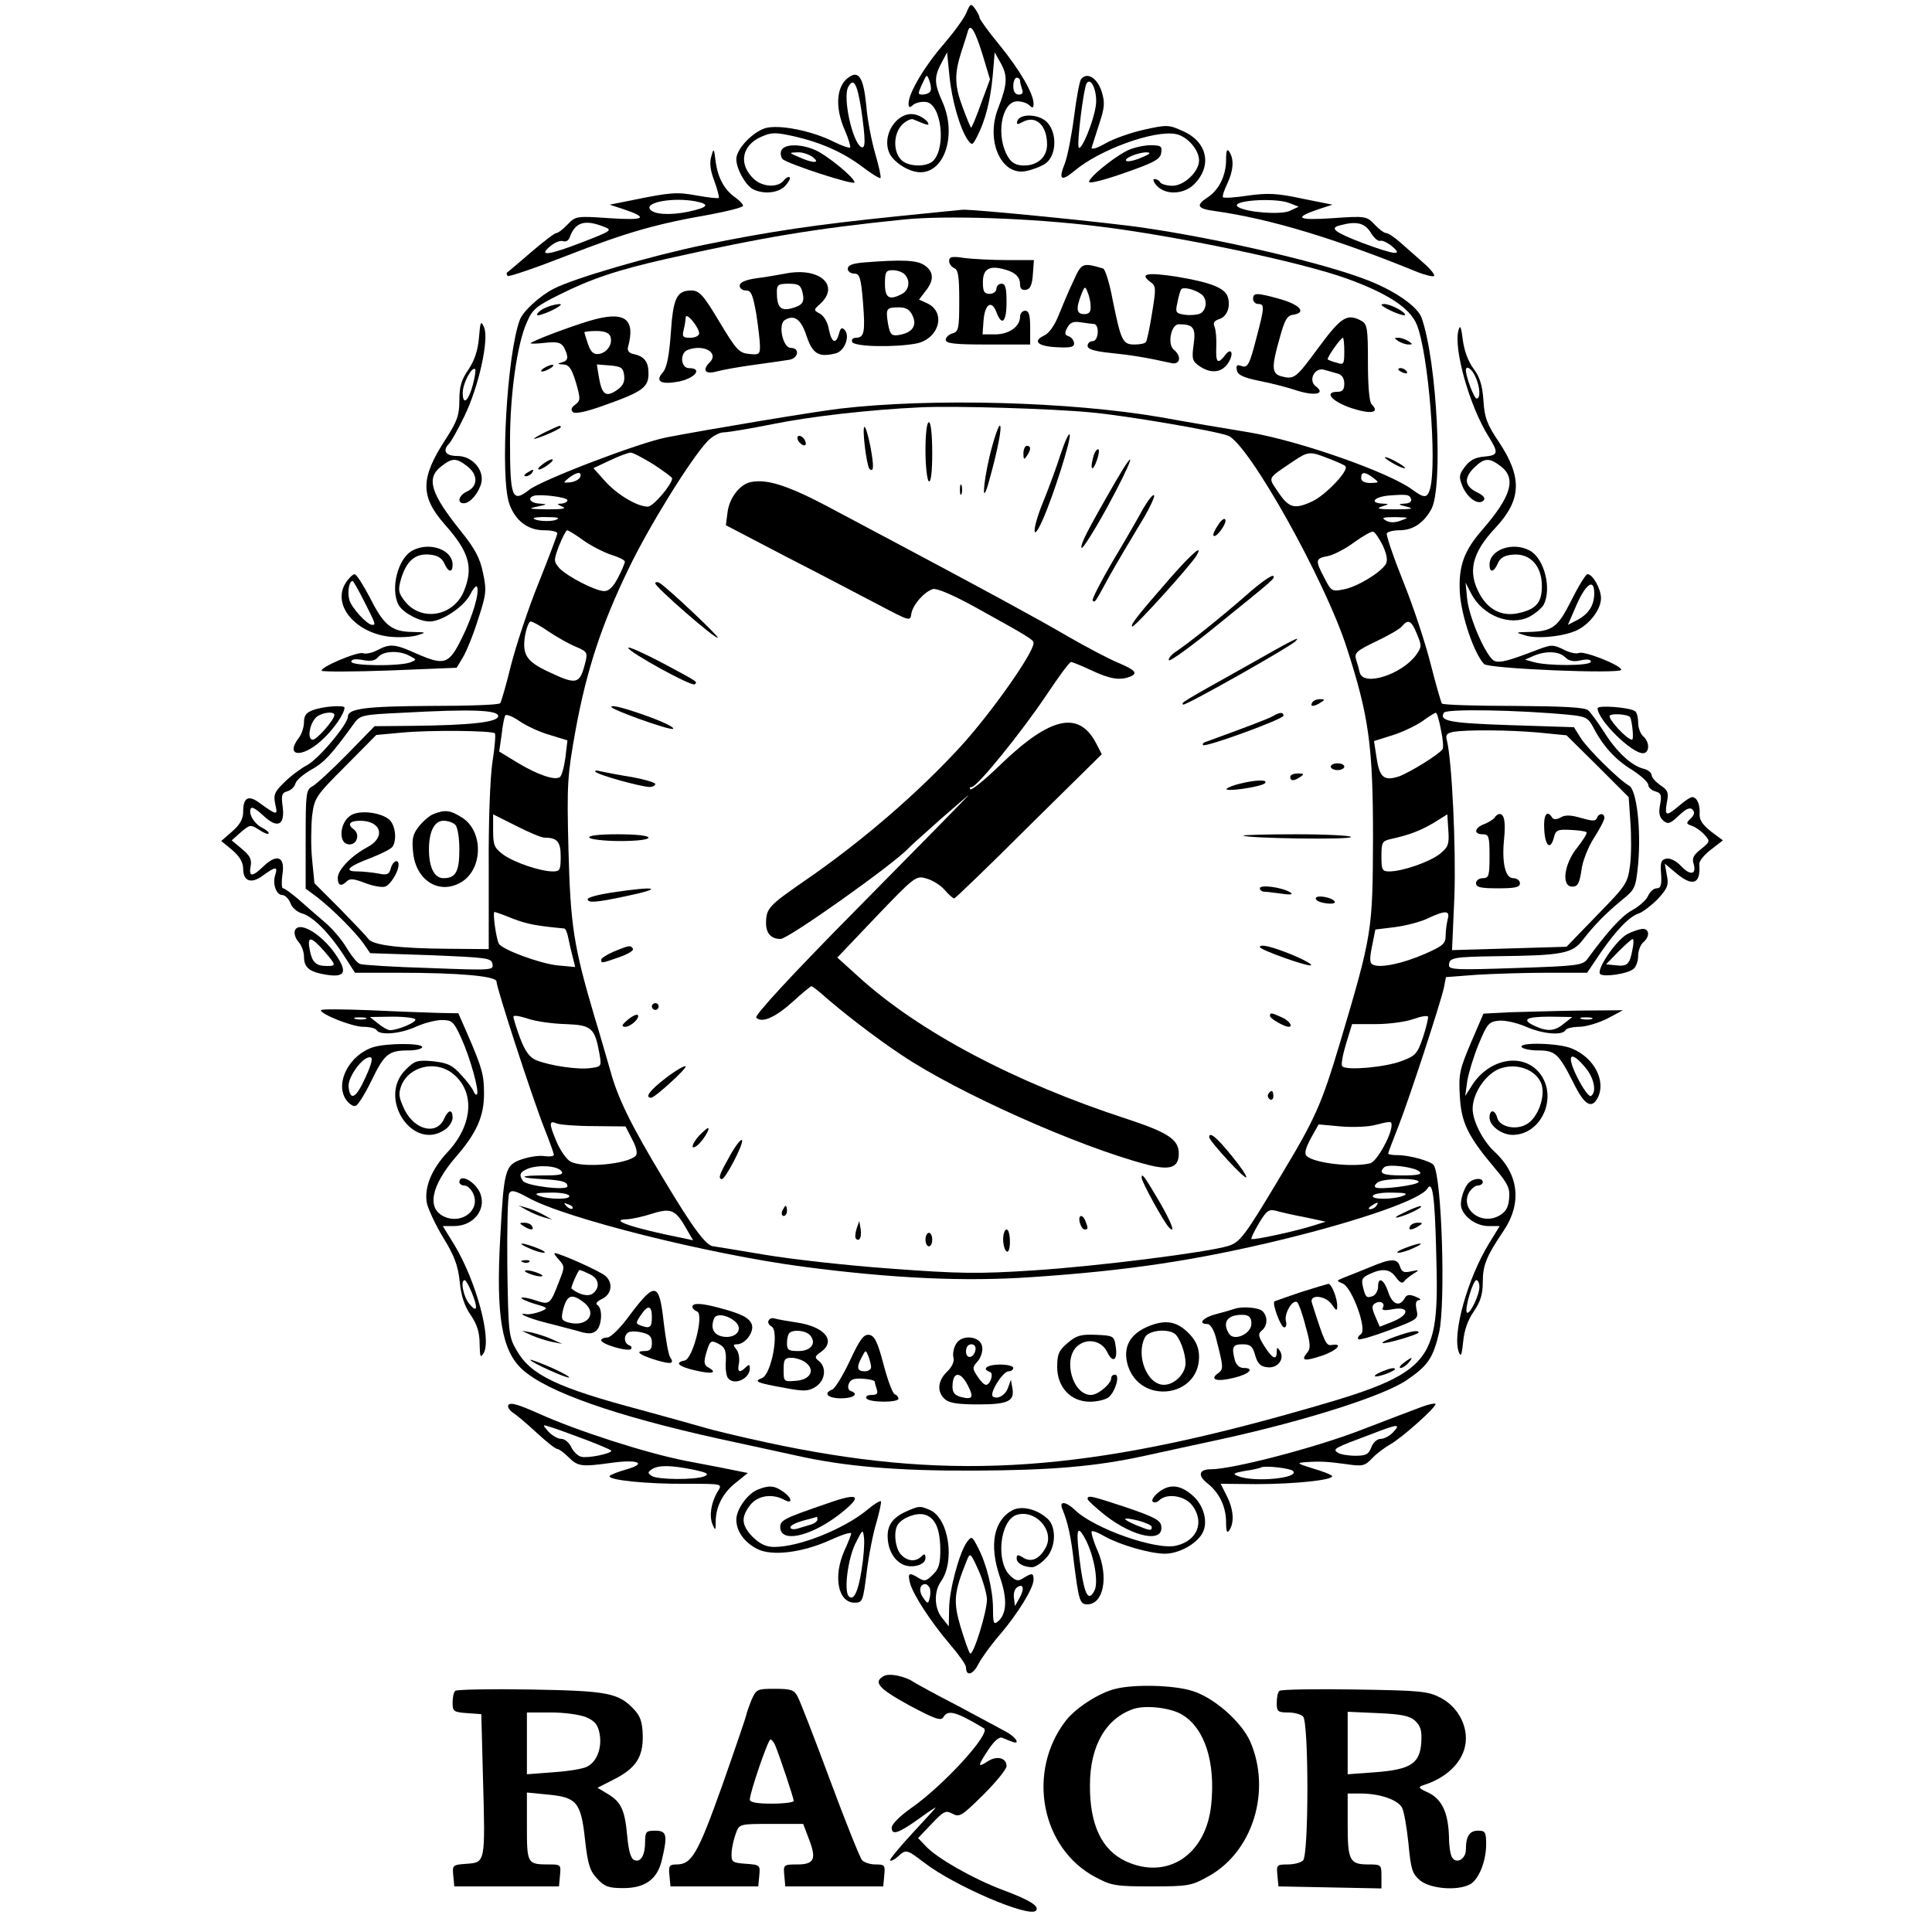 <?xml version="1.0" standalone="no"?>
<!DOCTYPE svg PUBLIC "-//W3C//DTD SVG 20010904//EN"
 "http://www.w3.org/TR/2001/REC-SVG-20010904/DTD/svg10.dtd">
<svg version="1.0" xmlns="http://www.w3.org/2000/svg"
 width="572pt" height="572pt" viewBox="0 0 572 572"
 preserveAspectRatio="xMidYMid meet">

<g transform="translate(0,572) scale(0.1,-0.1)"
fill="#000000" stroke="none">
<path d="M2861 5682 c-7 -17 -38 -59 -68 -94 -56 -64 -103 -144 -103 -174 0
-13 3 -14 14 -4 8 6 25 10 38 8 45 -6 60 -134 21 -174 -20 -20 -77 -18 -96 4
-24 26 -21 78 4 103 11 11 26 18 32 16 47 -20 50 -20 43 -8 -5 7 -18 16 -30
20 -51 19 -105 -49 -85 -107 10 -30 59 -62 94 -62 73 0 108 113 65 209 -24 53
-25 73 -3 114 l17 32 7 -70 c7 -72 31 -155 54 -189 13 -17 14 -17 28 10 24 47
39 104 46 179 l6 70 19 -34 c20 -37 18 -62 -9 -132 -37 -94 8 -198 80 -186 18
3 45 13 59 22 35 23 37 94 4 125 -25 23 -78 24 -86 2 -3 -11 0 -12 16 -3 39
21 72 -10 72 -67 0 -37 -28 -62 -68 -62 -22 0 -36 7 -46 23 -39 60 -22 167 26
167 13 0 29 -5 36 -12 9 -9 12 -8 12 5 0 30 -40 99 -101 174 -33 40 -59 76
-59 81 0 4 -6 16 -13 26 -13 17 -14 16 -26 -12z m49 -127 l21 -70 -27 -73
c-14 -40 -28 -72 -29 -70 -2 2 -13 28 -24 58 -25 66 -26 100 -5 166 9 27 18
55 20 63 7 23 21 1 44 -74z m-156 -106 c-5 -9 -34 -13 -34 -4 0 2 5 16 12 30
12 26 12 26 20 5 4 -12 6 -26 2 -31z m266 32 c0 -5 3 -16 6 -25 4 -11 1 -16
-10 -16 -10 0 -16 9 -16 25 0 14 5 25 10 25 6 0 10 -4 10 -9z"/>
<path d="M2514 5492 c-38 -25 -43 -89 -13 -157 11 -25 18 -49 16 -52 -3 -2
-23 5 -46 16 -66 34 -167 54 -207 41 -38 -13 -84 -62 -84 -91 0 -29 27 -77 49
-89 31 -16 76 -12 96 10 10 11 16 22 13 25 -3 3 -11 -1 -18 -10 -18 -21 -62
-19 -88 5 -47 44 -36 101 24 126 30 13 42 12 97 0 81 -19 145 -48 203 -92 25
-19 48 -33 51 -31 2 3 -5 36 -16 73 -11 38 -23 101 -26 139 -8 84 -22 107 -51
87z m36 -97 c13 -91 13 -118 -1 -110 -26 17 -54 146 -38 177 16 30 27 11 39
-67z"/>
<path d="M3201 5486 c-5 -6 -14 -56 -21 -111 -7 -54 -19 -116 -27 -138 -20
-49 -12 -56 28 -23 74 63 237 122 301 109 33 -7 68 -46 68 -78 0 -33 -44 -75
-79 -75 -16 0 -33 5 -36 10 -3 6 -11 10 -17 10 -6 0 -3 -9 7 -20 26 -28 79
-26 110 4 55 55 40 126 -33 158 -42 19 -47 19 -115 4 -40 -9 -91 -27 -115 -41
-24 -14 -42 -19 -40 -12 2 6 12 38 22 69 16 48 18 63 8 96 -13 41 -43 60 -61
38z m43 -81 c-7 -47 -42 -131 -50 -122 -7 6 14 176 23 190 14 22 34 -29 27
-68z"/>
<path d="M2313 5274 c-3 -8 -1 -20 4 -25 14 -14 213 -79 213 -69 0 14 -82 81
-117 96 -44 19 -92 18 -100 -2z m93 -19 c25 -19 1 -19 -41 0 -30 13 -30 13 -4
14 14 1 34 -6 45 -14z"/>
<path d="M3335 5273 c-44 -23 -116 -83 -110 -92 2 -5 51 8 107 28 86 30 104
40 106 59 3 20 -1 22 -35 22 -21 -1 -51 -8 -68 -17z m46 -19 c-18 -8 -38 -13
-45 -11 -14 6 32 26 59 26 14 -1 10 -5 -14 -15z"/>
<path d="M2106 5257 c-6 -19 -3 -42 9 -73 9 -25 15 -47 13 -50 -3 -2 -31 1
-64 7 -60 11 -77 10 -194 -14 l-65 -13 40 -13 c77 -26 65 -34 -40 -27 -99 7
-101 6 -125 -19 -13 -14 -28 -25 -33 -25 -5 0 -39 -26 -75 -57 -37 -32 -69
-59 -71 -60 -2 -2 -1 -6 2 -10 4 -3 83 24 175 60 177 69 264 94 425 122 53 10
97 21 97 26 0 4 -9 14 -21 23 -34 23 -53 58 -60 106 -5 42 -6 43 -13 17z m-47
-133 c45 -9 38 -18 -22 -31 -54 -11 -103 -8 -113 8 -13 21 71 35 135 23z
m-272 -75 c27 -10 25 -12 -60 -45 -103 -40 -135 -44 -98 -13 13 11 30 18 38
15 8 -3 17 2 20 12 16 44 44 53 100 31z"/>
<path d="M3630 5247 c0 -47 -21 -89 -54 -111 -37 -24 -32 -34 22 -41 163 -23
355 -81 600 -181 23 -9 45 -14 48 -11 3 3 -11 21 -32 39 -20 18 -51 45 -68 60
-17 15 -36 28 -42 28 -6 0 -21 11 -34 25 -24 25 -26 26 -125 19 -105 -7 -117
1 -40 27 l40 13 -90 18 c-74 16 -102 17 -160 9 -38 -6 -71 -8 -74 -5 -3 2 3
20 12 39 19 40 21 73 7 95 -7 11 -10 5 -10 -23z m187 -128 l28 -11 -28 -13
c-28 -11 -125 -4 -151 12 -30 19 107 29 151 12z m241 -87 c9 -16 22 -27 28
-25 6 2 22 -5 35 -16 35 -29 9 -26 -88 10 -83 32 -98 44 -65 52 48 13 72 7 90
-21z"/>
<path d="M2660 5080 c-245 -25 -380 -45 -576 -85 -159 -33 -385 -99 -445 -130
-42 -22 -90 -66 -100 -92 -38 -101 -59 -466 -31 -545 18 -50 55 -78 103 -78
22 0 39 -4 39 -9 0 -5 -25 -71 -55 -146 -31 -76 -67 -186 -82 -244 -14 -58
-29 -109 -32 -113 -4 -5 -96 -8 -205 -8 -195 -1 -246 -8 -246 -32 0 -22 -88
-127 -122 -144 -17 -9 -47 -31 -66 -50 -29 -28 -33 -37 -27 -65 8 -34 6 -34
-47 4 -32 24 -48 16 -48 -25 0 -23 -9 -39 -33 -60 l-32 -28 33 -27 c22 -19 32
-37 32 -56 0 -37 25 -45 60 -18 36 26 43 26 35 1 -9 -27 3 -60 21 -60 8 0 19
-11 24 -24 4 -13 20 -26 33 -30 32 -8 81 -57 124 -123 l34 -53 127 0 c183 0
292 -10 292 -26 0 -19 106 -344 141 -433 16 -40 29 -77 29 -80 0 -4 -12 -6
-27 -4 -16 3 -46 -2 -67 -9 -51 -17 -54 -30 -65 -233 -13 -233 5 -335 66 -390
73 -66 275 -137 583 -205 80 -17 183 -40 230 -50 144 -32 296 -45 525 -44 228
1 359 12 505 44 47 10 150 33 230 50 250 55 478 128 545 174 63 43 78 65 96
142 19 87 8 456 -16 494 -7 12 -72 30 -107 30 -16 0 -28 2 -28 5 0 2 13 37 29
77 33 84 126 368 136 414 l6 31 91 7 c50 3 144 6 209 6 l118 0 39 58 c47 68
86 109 115 118 11 4 36 23 55 42 29 32 33 41 27 71 l-6 34 31 -26 c51 -44 76
-35 71 24 -1 9 14 28 34 43 l36 28 -35 26 c-25 20 -35 34 -34 52 2 28 -8 50
-22 50 -5 0 -22 -11 -38 -25 -39 -33 -44 -32 -37 9 6 29 3 37 -19 51 -14 10
-26 23 -26 30 0 7 -11 16 -24 19 -36 9 -80 50 -117 109 -18 28 -39 57 -47 64
-10 9 -75 12 -220 13 -113 0 -209 3 -213 7 -3 5 -18 57 -33 116 -15 60 -51
170 -81 244 -30 75 -52 140 -49 144 3 5 20 9 37 9 40 0 72 21 95 63 35 66 17
434 -29 566 -12 33 -77 79 -159 111 -126 50 -434 122 -660 155 -104 16 -511
56 -540 54 -8 -1 -94 -9 -190 -19z m590 -30 c233 -28 603 -106 738 -155 121
-44 187 -87 207 -137 34 -85 60 -406 39 -485 -8 -28 -17 -29 -52 -3 -70 52
-336 145 -484 170 -68 11 -186 31 -263 45 -269 46 -678 57 -950 25 -81 -10
-382 -60 -512 -85 -82 -16 -369 -126 -406 -155 -51 -40 -57 -24 -57 145 0 136
21 288 50 351 16 38 28 48 97 82 94 47 172 73 318 106 286 64 436 89 700 116
127 13 382 4 575 -20z m-20 -551 c101 -9 371 -55 406 -69 61 -24 288 -429 352
-630 65 -201 77 -289 77 -560 -1 -277 -2 -285 -97 -605 -56 -187 -74 -227
-179 -401 -105 -176 -118 -192 -153 -203 -63 -19 -387 -60 -573 -72 -166 -11
-224 -10 -425 5 -128 9 -296 28 -373 41 -77 13 -145 24 -152 25 -22 0 -62 55
-149 200 -97 161 -135 239 -157 320 -9 30 -29 102 -47 160 -62 210 -71 270
-77 495 -5 196 -3 219 21 353 33 180 78 315 157 478 60 125 182 322 233 377
14 15 36 27 49 27 13 0 78 11 143 24 113 23 288 43 439 50 99 5 392 -4 505
-15z m-1295 -154 c30 -20 55 -38 55 -41 0 -18 -56 -84 -72 -84 -32 0 -93 37
-128 77 l-33 37 49 23 c27 13 55 23 61 23 7 0 37 -16 68 -35z m1997 18 c24 -9
47 -19 51 -23 13 -11 -57 -85 -97 -104 -53 -25 -70 -20 -101 26 -31 47 -36 38
45 93 43 29 49 29 102 8z m-2214 -55 c-3 -7 -15 -14 -29 -16 -23 -2 -23 -2 -5
13 24 18 39 20 34 3z m2348 -3 c18 -14 18 -14 -8 -15 -18 0 -28 5 -28 15 0 19
11 19 36 0z m-2386 -66 c0 -5 -8 -9 -17 -10 -15 0 -15 -2 2 -9 14 -6 0 -8 -45
-8 -54 1 -59 2 -30 8 31 7 32 7 8 9 -27 1 -38 16 -18 23 20 6 100 -4 100 -13z
m2498 3 c2 -7 -6 -13 -20 -13 -20 -1 -19 -3 7 -9 23 -6 15 -8 -35 -8 -46 0
-58 2 -40 8 24 8 24 8 3 9 -40 2 -25 20 20 24 54 4 60 3 65 -11z m-2532 -61
c-18 -7 -66 -3 -66 5 0 2 19 4 43 3 30 0 36 -3 23 -8z m2502 -2 c-18 -7 -33
-7 -45 0 -14 8 -9 10 27 10 42 -1 43 -1 18 -10z m-2422 -58 c22 -16 59 -35 82
-43 23 -7 42 -16 42 -21 0 -4 -9 -26 -20 -47 -14 -27 -27 -40 -41 -40 -26 0
-109 43 -133 68 -17 20 -17 23 -1 66 10 25 21 46 24 46 4 0 25 -13 47 -29z
m2368 -16 c12 -27 15 -44 9 -55 -16 -26 -86 -68 -125 -75 -35 -7 -37 -5 -57
34 -28 53 -27 58 12 65 17 4 52 22 77 41 25 18 50 32 55 31 6 -1 18 -20 29
-41z m-2471 -254 c24 -16 59 -36 80 -45 34 -14 37 -18 31 -43 -17 -70 -25 -72
-110 -32 -64 30 -78 50 -70 104 4 25 12 45 17 45 6 0 29 -13 52 -29z m2572 -8
c15 -35 14 -39 -3 -63 -43 -57 -154 -93 -166 -52 -2 9 -7 27 -11 39 -6 20 1
26 59 54 36 17 71 37 77 45 18 22 28 17 44 -23z m-2720 -243 c0 -18 -79 -27
-253 -29 l-113 -1 -82 -84 c-45 -46 -91 -88 -102 -94 -19 -10 -20 -21 -20
-157 l0 -146 35 -26 c45 -35 110 -100 136 -136 l20 -29 179 -6 c166 -7 180 -8
183 -26 4 -19 -2 -19 -187 -12 -105 3 -197 9 -205 12 -9 3 -26 25 -40 48 -14
24 -43 58 -66 77 -22 19 -57 49 -77 67 -20 17 -40 32 -45 32 -4 0 -5 18 -2 40
9 53 -15 64 -55 26 -34 -33 -45 -33 -39 -1 4 20 -2 32 -25 51 l-31 26 27 24
c27 23 29 23 53 8 13 -9 27 -15 29 -12 3 3 -6 11 -20 18 -25 13 -42 46 -31 58
4 3 19 -7 36 -23 41 -39 64 -29 57 26 -5 35 -2 42 13 46 11 3 22 13 25 24 3
10 25 28 48 41 37 21 57 42 123 133 20 28 22 29 150 35 199 11 279 8 279 -10z
m3168 4 c52 -5 59 -9 74 -37 28 -55 66 -97 116 -127 26 -17 47 -36 47 -44 0
-7 9 -16 21 -19 17 -5 19 -11 14 -39 -5 -25 -2 -38 10 -48 13 -11 20 -9 45 15
21 20 33 26 41 18 7 -7 6 -15 -5 -26 -15 -14 -14 -16 3 -22 10 -3 27 -15 37
-26 18 -20 17 -21 -10 -43 -22 -17 -27 -27 -22 -43 10 -33 -10 -36 -37 -7 -14
15 -32 24 -43 22 -16 -3 -19 -11 -16 -46 2 -32 -1 -42 -13 -42 -9 0 -20 -10
-26 -23 -5 -12 -27 -31 -47 -42 -31 -17 -72 -62 -132 -144 -14 -19 -29 -21
-212 -27 -175 -6 -198 -5 -198 8 0 23 13 25 140 27 196 2 225 8 256 48 33 43
68 79 118 120 37 30 39 35 46 105 9 102 -4 219 -27 232 -30 17 -122 108 -143
141 l-20 32 -186 6 c-182 6 -214 12 -199 37 7 12 221 8 368 -6z m-3015 -60
l52 -16 -6 -51 c-4 -29 -11 -55 -17 -58 -15 -10 -65 7 -125 43 l-54 33 7 49
c3 28 8 53 11 58 3 4 22 -3 42 -17 20 -14 61 -33 90 -41z m2638 16 c6 -27 8
-53 5 -58 -11 -16 -97 -69 -130 -81 -44 -14 -57 -3 -66 59 l-7 46 54 17 c29 9
69 28 88 41 19 14 37 25 41 26 3 0 10 -22 15 -50z m-2801 -11 c3 -3 0 -41 -7
-85 -7 -46 -12 -178 -11 -316 l0 -238 -121 1 c-145 1 -225 11 -236 30 -5 7
-43 47 -84 89 l-75 75 -7 71 c-4 39 -3 97 0 128 7 54 10 59 99 148 l91 92 76
7 c84 8 266 6 275 -2z m3092 2 l81 -8 92 -91 92 -92 5 -73 c3 -41 3 -99 -1
-129 -7 -53 -11 -59 -98 -148 l-90 -93 -169 -5 -170 -5 7 159 c5 143 -7 399
-22 461 -5 17 -1 22 18 26 38 7 168 6 255 -2z m-2945 -311 c38 0 48 -12 48
-56 0 -39 -2 -44 -23 -44 -37 0 -113 26 -146 49 -27 20 -31 28 -31 71 l0 49
68 -34 c37 -19 75 -35 84 -35z m2651 -48 c-30 -24 -111 -52 -150 -52 -21 0
-23 5 -23 45 0 41 2 45 28 51 55 12 88 25 127 48 l40 25 3 -47 c3 -41 0 -50
-25 -70z m-2744 -192 c42 -16 68 -21 152 -29 4 -1 9 -14 12 -30 3 -16 9 -41
13 -56 l7 -28 -54 5 c-52 6 -161 46 -172 64 -8 14 -19 94 -13 94 3 0 28 -9 55
-20z m2767 -2 c-3 -13 -6 -35 -6 -49 0 -23 -9 -30 -61 -53 -64 -28 -129 -42
-152 -33 -12 4 -13 15 -5 55 l10 50 57 7 c31 4 75 15 96 25 55 26 69 25 61 -2z
m-2611 -310 c77 -3 86 -11 100 -89 6 -35 6 -37 -25 -41 -37 -6 -123 7 -162 23
-20 8 -33 26 -48 65 -11 30 -20 59 -20 64 0 5 19 2 43 -6 23 -8 73 -15 112
-16z m2538 -39 c-17 -50 -22 -55 -65 -71 -49 -18 -162 -28 -174 -15 -4 4 1 33
11 66 l18 59 71 0 c39 0 89 7 111 15 22 8 41 11 43 7 1 -4 -5 -31 -15 -61z
m-2454 -263 l93 -1 20 -39 c13 -24 16 -42 10 -48 -25 -25 -157 -37 -193 -17
-11 6 -29 31 -40 56 -24 56 -24 67 -1 57 9 -4 59 -8 111 -8z m2361 3 c0 -30
-44 -108 -63 -113 -51 -13 -167 0 -189 22 -7 7 -2 24 13 52 l23 41 66 -6 c36
-3 81 -1 100 4 48 12 50 12 50 0z m-2458 -136 c8 -10 -2 -13 -52 -13 -74 0
-77 -7 -5 -11 59 -3 75 -8 75 -21 0 -14 -123 1 -132 16 -12 18 -9 26 15 36 31
12 86 9 99 -7z m2541 -2 c8 -8 -5 -11 -51 -11 -58 0 -72 6 -54 24 10 11 91 1
105 -13z m-3 -30 c0 -10 -119 -25 -128 -16 -4 3 0 10 8 15 19 12 120 13 120 1z
m52 -205 c10 -346 -4 -361 -447 -485 -625 -174 -1015 -194 -1538 -81 -78 17
-162 37 -187 45 -25 7 -106 30 -180 50 -252 67 -329 104 -371 178 -23 40 -24
51 -27 247 -1 113 1 211 6 218 7 10 19 6 56 -14 109 -61 534 -167 812 -204
266 -35 480 -45 680 -31 284 19 489 50 744 112 232 57 406 118 426 150 15 25
22 -21 26 -185z m-2567 164 c8 -12 -61 -12 -90 0 -15 6 -6 9 32 9 28 1 55 -3
58 -9z m2470 0 c-29 -12 -98 -12 -90 0 3 6 30 10 58 9 38 0 47 -3 32 -9z
m-2460 -38 c-3 -3 -11 0 -18 7 -9 10 -8 11 6 5 10 -3 15 -9 12 -12z m2380 8
c-3 -5 -12 -10 -18 -10 -7 0 -6 4 3 10 19 12 23 12 15 0z m-2048 -59 l25 -43
-33 7 c-146 29 -218 54 -164 55 17 1 48 8 70 15 59 19 73 15 102 -34z m1838
25 l60 -13 -35 -11 c-49 -16 -181 -45 -185 -40 -2 1 8 22 22 46 23 38 29 43
52 37 14 -4 53 -13 86 -19z"/>
<path d="M2810 4947 c0 -8 7 -17 15 -21 12 -4 15 -25 15 -97 0 -82 -2 -91 -20
-96 -11 -3 -20 -12 -20 -19 0 -11 25 -14 125 -14 l125 0 0 50 c0 38 -4 50 -15
50 -8 0 -15 -8 -15 -18 0 -29 -33 -52 -74 -52 l-37 0 3 42 c4 48 24 61 38 24
16 -43 30 -30 30 29 0 42 -3 55 -15 55 -8 0 -15 -7 -15 -15 0 -8 -9 -15 -20
-15 -16 0 -20 7 -20 34 0 38 17 50 58 40 37 -9 52 -23 52 -46 0 -13 6 -18 18
-16 12 2 18 15 20 46 l3 42 -79 0 c-44 0 -100 3 -126 6 -37 6 -46 4 -46 -9z"/>
<path d="M2558 4943 c-34 -3 -48 -8 -48 -19 0 -7 8 -14 19 -14 16 0 20 -11 26
-85 7 -88 4 -105 -21 -105 -9 0 -14 -6 -11 -12 4 -15 127 -17 190 -5 68 14 89
93 32 119 l-24 11 19 25 c26 32 25 57 -2 76 -22 16 -66 18 -180 9z m120 -35
c18 -18 14 -46 -7 -58 -38 -20 -51 -13 -51 30 0 35 3 40 23 40 13 0 28 -5 35
-12z m24 -123 c14 -30 -2 -51 -42 -57 -21 -3 -25 2 -31 34 -7 45 -5 48 33 48
21 0 32 -7 40 -25z"/>
<path d="M3178 4888 c-14 -29 -33 -75 -44 -102 -11 -28 -28 -53 -42 -59 -36
-17 -20 -32 36 -35 40 -2 52 0 52 11 0 8 -7 18 -15 21 -13 4 -14 10 -5 26 8
15 18 19 38 16 15 -2 33 -5 40 -5 18 -1 15 -51 -3 -51 -8 0 -15 -6 -15 -14 0
-10 20 -16 68 -21 60 -6 109 -14 180 -30 26 -6 31 20 8 39 -21 16 -9 76 14 76
43 0 51 -10 44 -60 -6 -42 -4 -49 17 -64 34 -23 66 -20 85 9 19 29 9 49 -10
22 -21 -27 -27 -20 -25 26 1 23 -1 49 -5 59 -5 11 -2 18 13 23 24 7 35 37 26
66 -9 27 -51 43 -152 60 -86 13 -110 9 -78 -15 18 -13 18 -18 6 -92 -7 -44
-15 -82 -18 -86 -2 -5 -18 -8 -34 -8 -35 0 -40 10 -65 133 -9 49 -22 90 -28
92 -61 18 -64 17 -88 -37z m51 -75 c1 -17 -5 -23 -19 -23 -23 0 -25 16 -9 57
10 26 12 27 19 8 5 -11 9 -30 9 -42z m329 35 c17 -14 15 -45 -4 -56 -8 -4 -29
-6 -45 -4 -28 4 -30 7 -23 36 3 17 8 35 11 39 5 9 42 0 61 -15z"/>
<path d="M2325 4910 c-22 -4 -61 -11 -87 -14 -32 -5 -48 -12 -48 -22 0 -8 8
-14 19 -14 15 0 20 -13 30 -69 6 -39 11 -82 11 -96 0 -24 -3 -26 -32 -23 -30
3 -38 12 -88 95 -47 79 -59 92 -82 93 -44 0 -55 -20 -62 -127 -5 -68 -12 -103
-24 -116 -24 -27 -4 -37 51 -26 47 11 67 39 27 39 -25 0 -28 45 -4 54 47 18
94 -8 65 -37 -23 -23 -13 -36 20 -27 18 5 68 14 113 20 45 6 91 13 104 15 27
6 30 35 3 35 -23 0 -38 69 -18 82 28 18 49 3 65 -47 18 -53 36 -64 87 -51 26
7 43 52 25 70 -8 8 -12 4 -16 -12 -9 -33 -22 -27 -30 13 -3 20 -15 40 -26 46
-20 11 -20 11 1 30 59 55 -4 109 -104 89z m51 -56 c7 -29 0 -39 -37 -48 -29
-6 -39 6 -39 50 0 21 5 24 35 24 29 0 36 -4 41 -26z m-306 -121 c0 -7 -12 -13
-26 -13 -22 0 -25 3 -20 23 3 12 6 29 6 37 1 18 39 -28 40 -47z"/>
<path d="M3710 4835 c0 -8 7 -15 15 -15 19 0 19 -9 -4 -96 -22 -86 -27 -95
-47 -87 -12 4 -15 1 -12 -13 2 -14 19 -22 68 -32 36 -7 86 -20 112 -29 52 -16
83 -9 54 13 -24 17 -4 58 25 49 10 -3 28 -8 39 -11 13 -3 20 -14 20 -30 0 -17
-5 -24 -20 -24 -41 0 -18 -28 40 -48 58 -19 87 -15 61 11 -7 7 -11 54 -11 124
0 101 -2 113 -19 123 -43 23 -60 12 -128 -80 -67 -91 -71 -94 -110 -84 -28 8
-29 27 -4 114 14 52 22 66 39 68 41 6 22 29 -36 46 -72 20 -82 20 -82 1z m270
-156 c0 -37 -2 -40 -22 -33 -13 3 -25 8 -27 10 -4 3 38 64 45 64 2 0 4 -18 4
-41z"/>
<path d="M1613 4808 c-13 -6 -23 -15 -23 -20 0 -7 55 15 69 28 9 8 -25 2 -46
-8z"/>
<path d="M4091 4816 c14 -13 69 -35 69 -28 0 9 -44 32 -62 32 -6 0 -9 -2 -7
-4z"/>
<path d="M1745 4770 c-60 -18 -166 -58 -174 -66 -2 -2 17 -2 42 1 38 4 48 1
57 -14 14 -28 13 -39 -7 -44 -14 -4 -13 -5 4 -6 18 -1 25 -11 38 -53 14 -49
14 -54 -2 -66 -11 -8 -14 -15 -7 -22 6 -6 38 0 93 20 113 40 131 53 131 94 0
35 -12 51 -45 58 -12 2 -18 10 -16 19 24 87 -10 110 -114 79z m62 -46 c8 -22
-9 -48 -34 -52 -15 -2 -24 5 -32 29 -6 18 -11 34 -11 35 0 2 16 4 35 4 24 0
38 -5 42 -16z m41 -116 c2 -20 -4 -31 -23 -44 -32 -21 -43 -12 -52 40 l-6 37
39 -3 c34 -3 39 -7 42 -30z"/>
<path d="M4140 4710 c8 -5 22 -10 30 -10 13 0 13 1 0 10 -8 5 -22 10 -30 10
-13 0 -13 -1 0 -10z"/>
<path d="M1610 4630 c-8 -5 -10 -10 -5 -10 6 0 17 5 25 10 8 5 11 10 5 10 -5
0 -17 -5 -25 -10z"/>
<path d="M4140 4626 c0 -2 7 -7 16 -10 8 -3 12 -2 9 4 -6 10 -25 14 -25 6z"/>
<path d="M1615 4441 c-22 -11 -37 -20 -34 -20 10 -1 79 29 79 34 0 7 0 7 -45
-14z"/>
<path d="M4100 4366 c0 -3 14 -12 30 -21 17 -9 30 -13 30 -11 0 3 -13 12 -30
21 -16 9 -30 13 -30 11z"/>
<path d="M1606 4345 c-11 -8 -16 -15 -10 -15 5 0 18 7 28 15 11 8 16 15 10 15
-5 0 -18 -7 -28 -15z"/>
<path d="M1560 4320 c-9 -6 -10 -10 -3 -10 6 0 15 5 18 10 8 12 4 12 -15 0z"/>
<path d="M2740 4386 c0 -47 5 -88 10 -91 6 -4 10 27 10 84 0 54 -4 91 -10 91
-6 0 -10 -35 -10 -84z"/>
<path d="M2559 4456 c-7 -7 7 -115 15 -124 13 -12 14 6 3 66 -7 35 -15 61 -18
58z"/>
<path d="M2930 4370 c-21 -90 -23 -152 -2 -75 26 92 40 165 32 165 -4 0 -18
-41 -30 -90z"/>
<path d="M3140 4375 c-12 -38 -36 -103 -52 -142 -33 -80 -33 -125 -1 -52 31
69 85 239 80 252 -2 7 -14 -19 -27 -58z"/>
<path d="M2362 4418 c2 -6 10 -14 16 -16 7 -2 10 2 6 12 -7 18 -28 22 -22 4z"/>
<path d="M3030 4378 c0 -19 2 -20 10 -8 13 19 13 30 0 30 -5 0 -10 -10 -10
-22z"/>
<path d="M3236 4364 c-10 -38 0 -41 12 -5 6 17 7 31 3 31 -5 0 -12 -12 -15
-26z"/>
<path d="M3302 4293 c-87 -151 -103 -184 -100 -195 2 -6 37 49 77 122 74 136
94 195 23 73z"/>
<path d="M2224 4293 c-33 -6 -65 -47 -70 -90 l-5 -38 178 -93 c98 -50 221
-115 273 -142 93 -49 95 -50 98 -28 4 27 37 65 64 74 11 3 57 -16 126 -54 159
-88 172 -96 172 -106 0 -29 -124 -205 -214 -304 -126 -138 -296 -285 -467
-402 -101 -70 -110 -79 -111 -120 -1 -32 14 -50 43 -50 23 0 337 223 379 269
3 4 46 42 95 86 50 43 86 75 82 70 -5 -6 -150 -154 -323 -329 -204 -206 -311
-323 -305 -329 17 -17 57 1 109 48 27 25 52 45 54 45 3 0 16 -10 29 -21 63
-56 162 -132 239 -183 165 -111 523 -271 726 -324 69 -18 94 -9 94 33 0 41
-32 62 -150 101 -336 109 -620 260 -798 422 l-63 57 116 122 c114 119 117 121
148 112 18 -5 42 -20 54 -34 12 -14 25 -25 28 -25 3 0 103 96 221 214 l216
213 -16 31 c-51 99 -135 81 -282 -60 -46 -45 -87 -78 -91 -75 -3 4 -2 7 4 7
16 0 148 163 221 272 36 54 68 98 73 98 4 0 31 -11 61 -25 53 -25 83 -30 112
-19 27 10 18 20 -34 42 -27 11 -93 46 -147 77 -94 55 -248 138 -458 250 -55
29 -154 82 -220 117 -142 77 -209 101 -261 91z"/>
<path d="M2842 4270 c0 -14 2 -19 5 -12 2 6 2 18 0 25 -3 6 -5 1 -5 -13z"/>
<path d="M3385 4215 c-15 -28 -56 -99 -92 -159 -35 -60 -61 -111 -58 -114 7
-7 6 -8 50 73 22 39 61 105 87 148 27 43 47 84 45 90 -2 6 -16 -11 -32 -38z"/>
<path d="M3606 4165 c-10 -14 -16 -29 -13 -31 7 -8 39 35 35 47 -2 7 -12 0
-22 -16z"/>
<path d="M3465 4009 c-96 -110 -119 -139 -113 -144 5 -5 176 184 191 211 20
35 -14 6 -78 -67z"/>
<path d="M3690 3958 c-79 -69 -172 -143 -211 -169 -13 -9 -21 -20 -18 -24 4
-3 64 40 134 97 183 148 181 146 174 153 -4 3 -40 -22 -79 -57z"/>
<path d="M1940 3993 c0 -11 179 -167 185 -161 4 4 -149 148 -172 162 -7 4 -13
3 -13 -1z"/>
<path d="M3685 3745 c-191 -107 -188 -105 -182 -111 5 -5 313 169 332 187 18
18 -2 8 -150 -76z"/>
<path d="M1860 3802 c0 -12 189 -116 197 -108 8 8 13 5 -99 65 -54 28 -98 48
-98 43z"/>
<path d="M3885 3640 c-8 -13 5 -13 25 0 13 8 13 10 -2 10 -9 0 -20 -4 -23 -10z"/>
<path d="M1810 3627 c0 -8 170 -69 182 -65 7 3 -19 16 -57 31 -76 28 -125 42
-125 34z"/>
<path d="M3769 3600 c-13 -8 -96 -39 -198 -76 -8 -2 -12 -7 -9 -10 8 -7 238
77 238 87 0 11 -11 11 -31 -1z"/>
<path d="M3940 3450 c0 -5 9 -10 20 -10 11 0 20 5 20 10 0 6 -9 10 -20 10 -11
0 -20 -4 -20 -10z"/>
<path d="M1763 3435 c9 -10 133 -44 160 -45 9 0 17 4 17 9 0 4 -30 13 -67 20
-38 6 -79 14 -93 17 -14 4 -21 3 -17 -1z"/>
<path d="M3820 3420 c0 -13 11 -13 30 0 12 8 11 10 -7 10 -13 0 -23 -4 -23
-10z"/>
<path d="M3672 3400 c-18 -4 -36 -11 -40 -15 -10 -11 101 5 113 16 11 11 -25
11 -73 -1z"/>
<path d="M1745 3240 c3 -5 44 -10 91 -10 49 0 84 4 84 10 0 6 -37 10 -91 10
-57 0 -88 -4 -84 -10z"/>
<path d="M3681 3246 c8 -8 319 -13 319 -4 0 4 -73 8 -162 8 -89 0 -159 -2
-157 -4z"/>
<path d="M3730 3090 c0 -5 6 -10 13 -10 6 0 30 -3 52 -6 27 -4 35 -2 25 4 -24
15 -90 24 -90 12z"/>
<path d="M1808 3077 c-38 -6 -68 -14 -68 -19 0 -12 25 -10 110 8 121 25 96 32
-42 11z"/>
<path d="M3896 3062 c-3 -6 7 -12 22 -15 25 -5 41 -2 31 7 -12 10 -48 16 -53
8z"/>
<path d="M1818 2903 c-21 -9 -38 -20 -38 -24 0 -11 -1 -12 53 7 26 9 44 20 41
25 -7 11 -10 11 -56 -8z"/>
<path d="M3730 2916 c0 -8 140 -58 151 -54 6 2 -19 16 -55 31 -61 25 -96 33
-96 23z"/>
<path d="M1930 2740 c0 -5 5 -10 10 -10 6 0 10 5 10 10 0 6 -4 10 -10 10 -5 0
-10 -4 -10 -10z"/>
<path d="M1859 2701 c-19 -16 -20 -20 -8 -21 17 0 45 27 37 35 -3 3 -16 -3
-29 -14z"/>
<path d="M3760 2712 c0 -8 43 -32 55 -32 15 0 1 19 -20 28 -31 14 -35 15 -35
4z"/>
<path d="M1972 2529 c-47 -36 -65 -59 -44 -59 12 1 107 88 102 93 -3 3 -29
-12 -58 -34z"/>
<path d="M3755 2481 c-3 -5 -1 -12 5 -16 5 -3 10 1 10 9 0 18 -6 21 -15 7z"/>
<path d="M2070 2358 c-23 -26 -27 -46 -4 -28 16 14 38 50 30 50 -3 0 -14 -10
-26 -22z"/>
<path d="M3580 2353 c1 -12 109 -130 110 -118 0 6 -20 35 -45 65 -43 53 -65
71 -65 53z"/>
<path d="M2162 2300 c-32 -57 -37 -69 -25 -71 10 -1 64 102 60 115 -2 6 -18
-14 -35 -44z"/>
<path d="M3380 2233 c0 -12 66 -132 81 -147 21 -22 7 16 -30 79 -43 73 -51 84
-51 68z"/>
<path d="M2316 2135 c-3 -8 -1 -15 4 -15 6 0 10 7 10 15 0 8 -2 15 -4 15 -2 0
-6 -7 -10 -15z"/>
<path d="M3197 2100 c3 -11 9 -20 14 -20 11 0 11 3 3 24 -9 23 -23 20 -17 -4z"/>
<path d="M2536 2082 c-4 -13 -5 -26 -2 -29 10 -11 18 4 14 29 l-4 23 -8 -23z"/>
<path d="M2970 2051 c0 -17 5 -33 10 -36 6 -4 10 8 10 29 0 20 -4 36 -10 36
-5 0 -10 -13 -10 -29z"/>
<path d="M2740 2050 c0 -11 5 -20 10 -20 6 0 10 9 10 20 0 11 -4 20 -10 20 -5
0 -10 -9 -10 -20z"/>
<path d="M1042 3308 c-37 -19 -43 -88 -7 -88 23 0 31 31 12 45 -20 14 -12 25
19 25 63 0 77 -49 22 -78 -47 -25 -88 -67 -88 -91 0 -23 10 -27 27 -10 9 9 22
7 53 -5 23 -9 50 -14 60 -11 16 5 40 44 40 65 0 19 -18 10 -23 -11 -5 -18 -11
-21 -38 -15 -17 3 -45 6 -61 6 -42 0 -27 15 40 40 31 12 60 27 64 33 14 21 8
64 -9 80 -24 21 -83 29 -111 15z"/>
<path d="M1284 3310 c-12 -4 -31 -21 -44 -37 -18 -23 -21 -37 -17 -76 8 -85
79 -128 144 -88 64 40 64 152 0 191 -35 22 -50 23 -83 10z m64 -32 c7 -7 12
-39 12 -73 0 -66 -11 -85 -47 -85 -27 0 -43 32 -43 85 0 53 16 85 43 85 13 0
28 -5 35 -12z"/>
<path d="M4425 3299 c-4 -5 -18 -14 -31 -19 -29 -11 -32 -30 -4 -30 18 0 20
-7 20 -65 0 -58 -2 -65 -20 -65 -11 0 -20 -7 -20 -15 0 -12 14 -15 65 -15 51
0 65 3 65 15 0 8 -9 15 -20 15 -23 0 -34 45 -27 115 5 50 1 75 -13 75 -5 0
-12 -5 -15 -11z"/>
<path d="M4572 3263 c3 -50 19 -61 29 -21 5 20 11 23 48 21 24 -1 46 -4 48 -7
3 -3 -10 -23 -27 -45 -40 -49 -48 -116 -15 -116 16 0 21 9 27 48 3 27 20 69
37 96 17 26 31 53 31 59 0 16 -17 15 -22 0 -4 -10 -14 -9 -46 0 -30 9 -48 10
-61 2 -13 -7 -22 -7 -26 0 -15 24 -26 7 -23 -37z"/>
<path d="M1560 2137 c14 -8 36 -17 50 -21 l25 -7 -25 14 c-14 8 -36 17 -50 21
l-25 7 25 -14z"/>
<path d="M4155 2129 c-22 -10 -29 -16 -15 -13 28 7 80 33 65 33 -5 0 -28 -9
-50 -20z"/>
<path d="M1550 2090 c20 -13 33 -13 25 0 -3 6 -14 10 -23 10 -15 0 -15 -2 -2
-10z"/>
<path d="M4175 2090 c-8 -13 5 -13 25 0 13 8 13 10 -2 10 -9 0 -20 -4 -23 -10z"/>
<path d="M1565 2025 c17 -8 37 -14 45 -14 8 0 -1 7 -20 14 -46 18 -64 17 -25
0z"/>
<path d="M4160 2025 c-19 -7 -28 -14 -20 -14 8 0 29 6 45 14 39 17 21 18 -25
0z"/>
<path d="M1655 1990 c17 -19 17 -22 1 -62 -27 -71 -29 -72 -70 -58 -21 7 -39
10 -42 8 -2 -3 15 -11 38 -18 42 -12 42 -13 18 -23 -14 -5 -32 -9 -40 -8 -35
6 2 -11 52 -24 29 -7 72 -19 96 -25 33 -10 45 -10 57 0 17 14 20 66 4 76 -7 4
-2 11 13 18 29 14 34 47 11 68 -15 14 -136 68 -151 68 -3 0 3 -9 13 -20z m90
-42 c28 -12 33 -39 11 -57 -13 -11 -41 -5 -64 14 -3 3 20 55 24 55 2 0 15 -5
29 -12z m-14 -86 c38 -32 7 -71 -46 -58 -22 6 -24 10 -19 34 12 49 26 55 65
24z"/>
<path d="M1548 1983 c7 -3 16 -2 19 1 4 3 -2 6 -13 5 -11 0 -14 -3 -6 -6z"/>
<path d="M4055 1968 c-27 -11 -61 -25 -75 -30 -24 -10 -24 -10 -5 -18 28 -11
74 -138 54 -150 -7 -5 -11 -12 -7 -15 3 -3 44 9 92 27 84 32 86 33 80 60 -4
20 -2 28 8 29 7 0 2 5 -11 10 -19 8 -27 6 -33 -6 -15 -25 -36 -17 -48 20 -13
38 -30 47 -30 15 0 -11 -7 -23 -15 -27 -19 -7 -22 -5 -30 28 -5 21 -2 27 20
37 38 18 61 15 78 -10 11 -15 19 -19 24 -12 4 6 17 16 28 23 18 11 18 12 -7 7
-21 -5 -28 -2 -33 14 -8 25 -26 25 -90 -2z m39 -120 c-5 -7 5 -9 30 -4 50 9
49 -17 -1 -37 l-38 -15 -13 30 c-11 25 -11 33 -1 39 16 10 31 1 23 -13z"/>
<path d="M1565 1950 c11 -5 27 -9 35 -9 9 0 8 4 -5 9 -11 5 -27 9 -35 9 -9 0
-8 -4 5 -9z"/>
<path d="M3850 1894 c-41 -14 -75 -26 -77 -27 -7 -7 19 -77 29 -77 6 0 8 9 5
19 -5 22 19 64 33 56 4 -2 16 -34 25 -70 15 -53 16 -67 5 -80 -20 -24 -8 -26
43 -9 45 15 66 38 30 32 -17 -3 -21 6 -59 125 -8 26 40 22 59 -5 13 -19 16
-20 16 -6 1 23 -17 68 -26 67 -5 -1 -42 -12 -83 -25z"/>
<path d="M1868 1831 c-30 -42 -60 -71 -70 -71 -10 0 -18 -4 -18 -8 0 -12 80
-35 88 -26 4 4 1 9 -5 11 -16 6 -17 29 -3 38 6 4 24 4 40 0 23 -5 30 -12 30
-31 0 -18 -5 -24 -22 -24 -30 0 -14 -12 35 -27 45 -13 54 -11 41 9 -5 7 -13
53 -19 103 -13 118 -25 121 -97 26z m62 -11 c0 -30 -6 -35 -34 -24 -14 5 -14
8 1 30 21 32 33 30 33 -6z"/>
<path d="M2050 1851 c0 -5 6 -11 14 -14 21 -8 -13 -141 -37 -145 -31 -6 -18
-18 30 -29 50 -12 69 -8 41 8 -13 7 -15 15 -8 40 12 41 14 43 40 29 16 -9 20
-19 19 -49 -2 -20 1 -42 5 -49 16 -26 66 -6 66 27 0 12 -3 12 -12 3 -19 -19
-26 -14 -20 13 2 14 -1 32 -8 40 -10 12 -10 15 2 15 24 0 51 36 44 58 -7 21
-32 33 -101 51 -49 13 -75 14 -75 2z m128 -45 c22 -21 3 -47 -32 -44 -32 3
-44 24 -32 54 6 17 41 11 64 -10z"/>
<path d="M3655 1845 c-5 -2 -29 -9 -52 -15 -41 -10 -59 -30 -28 -30 8 0 18
-16 24 -37 24 -93 24 -96 7 -109 -27 -19 -2 -26 48 -13 46 11 62 29 27 29 -11
0 -21 9 -25 23 -10 39 -7 47 23 47 23 0 30 -6 37 -32 7 -25 16 -34 36 -36 31
-4 53 25 37 49 -7 11 -9 11 -9 -3 0 -27 -13 -21 -37 17 -18 29 -19 36 -7 46
17 14 18 41 2 57 -11 11 -60 15 -83 7z m50 -44 c0 -30 -51 -53 -66 -30 -23 36
-3 59 46 56 14 -2 20 -9 20 -26z"/>
<path d="M2276 1811 c-4 -5 0 -14 8 -18 24 -13 0 -142 -28 -153 -26 -10 -17
-14 72 -30 54 -10 67 -9 88 5 27 18 32 56 9 75 -14 11 -13 14 5 27 47 33 12
76 -74 88 -27 4 -54 9 -61 11 -7 3 -16 1 -19 -5z m123 -45 c19 -23 2 -46 -35
-46 -29 0 -34 3 -34 23 0 13 3 27 7 30 11 12 50 8 62 -7z m-15 -79 c31 -22 16
-52 -27 -55 -36 -3 -37 -3 -37 32 0 31 3 36 23 36 13 0 31 -6 41 -13z"/>
<path d="M3407 1796 c-62 -23 -85 -65 -67 -121 38 -114 209 -92 210 27 0 27
-8 46 -27 67 -35 37 -67 45 -116 27z m70 -24 c15 -10 33 -57 33 -88 0 -31 -33
-64 -64 -64 -50 0 -84 87 -56 141 11 20 63 26 87 11z"/>
<path d="M1575 1766 c17 -7 44 -16 60 -19 l30 -6 -31 14 c-17 8 -44 16 -60 20
l-29 5 30 -14z"/>
<path d="M4132 1763 c-24 -8 -41 -17 -39 -19 5 -5 107 25 107 31 0 8 -23 4
-68 -12z"/>
<path d="M2516 1691 c-20 -43 -44 -82 -52 -85 -28 -11 -13 -26 26 -26 37 0 55
13 28 22 -6 2 -9 12 -5 21 5 13 16 17 42 15 19 -1 35 -5 35 -9 0 -4 3 -14 6
-23 4 -12 0 -16 -16 -16 -11 0 -18 -4 -15 -10 8 -13 95 -13 95 -1 0 5 -5 11
-11 13 -6 2 -21 42 -33 88 -18 68 -27 86 -43 88 -16 2 -27 -13 -57 -77z m63
-18 c1 -7 -8 -13 -19 -13 -23 0 -25 12 -8 43 11 21 11 21 19 2 4 -11 8 -26 8
-32z"/>
<path d="M3161 1744 c-26 -22 -31 -33 -31 -71 0 -60 40 -103 97 -103 21 0 46
6 55 13 20 16 35 67 19 67 -6 0 -11 -4 -11 -10 0 -17 -39 -50 -60 -50 -54 0
-84 105 -41 144 29 26 73 17 89 -17 17 -35 32 -24 25 18 -4 29 -7 31 -58 33
-45 2 -58 -2 -84 -24z"/>
<path d="M2830 1740 c-7 -12 -10 -30 -7 -40 3 -11 -5 -28 -19 -41 -28 -27 -31
-60 -6 -82 13 -11 38 -15 99 -15 89 0 108 10 100 50 l-4 23 -8 -22 c-7 -23
-31 -37 -45 -28 -13 8 29 75 46 75 8 0 14 5 14 10 0 6 -18 10 -40 10 -37 0
-55 -13 -29 -22 12 -4 1 -38 -12 -38 -5 0 -16 11 -25 25 -16 24 -15 27 0 44
10 11 16 30 14 43 -4 33 -62 39 -78 8z m58 -17 c-5 -25 -28 -28 -28 -4 0 12 6
21 16 21 9 0 14 -7 12 -17z m-23 -104 c19 -36 15 -44 -20 -35 -18 5 -25 13
-25 30 0 45 23 48 45 5z"/>
<path d="M1570 1694 c0 -7 111 -57 115 -52 2 2 -23 16 -55 30 -33 14 -60 24
-60 22z"/>
<path d="M4156 1685 c-11 -8 -15 -15 -9 -15 6 0 16 7 23 15 16 19 11 19 -14 0z"/>
<path d="M4093 1660 c-34 -14 -28 -21 7 -9 17 6 30 13 30 15 0 6 -12 4 -37 -6z"/>
<path d="M1418 4720 c-3 -37 -13 -67 -31 -94 -21 -30 -27 -51 -27 -91 0 -44
-6 -62 -41 -116 -75 -115 -75 -169 -2 -252 72 -81 85 -126 57 -196 -31 -77
-129 -93 -177 -29 -18 24 -19 32 -9 66 16 52 42 74 84 70 23 -2 36 -10 43 -25
12 -28 25 -30 25 -5 0 45 -69 69 -119 42 -43 -23 -66 -113 -41 -161 13 -23 61
-49 92 -49 36 0 99 42 119 78 9 18 19 30 21 25 9 -16 -13 -89 -45 -153 -38
-77 -51 -81 -132 -46 -66 30 -80 31 -118 11 -15 -8 -34 -12 -42 -9 -16 6 -131
-43 -122 -52 3 -3 94 -3 202 1 l197 8 18 30 c10 16 31 67 45 112 25 76 26 87
15 139 -9 44 -24 72 -66 124 -89 111 -103 156 -58 191 33 26 45 26 78 0 32
-25 31 -59 -1 -74 -25 -11 -31 -35 -10 -35 19 0 44 30 52 60 9 39 -27 80 -71
80 -34 0 -45 15 -25 36 6 5 26 41 45 80 43 87 75 231 59 265 -9 21 -11 18 -15
-31z m-18 -139 c-13 -49 -30 -63 -30 -24 0 28 27 79 37 70 2 -3 -1 -23 -7 -46z
m-187 -803 c21 -11 21 -11 2 -19 -32 -12 -175 -11 -175 2 0 7 12 9 34 5 24 -5
37 -2 46 9 15 18 63 20 93 3z"/>
<path d="M4318 4742 c-15 -55 33 -225 89 -314 31 -50 29 -56 -14 -60 -25 -2
-42 -11 -56 -30 -18 -24 -18 -30 -7 -58 15 -35 47 -57 62 -42 7 7 0 15 -18 24
-38 18 -41 42 -10 73 31 30 45 31 80 4 46 -36 30 -89 -55 -187 -55 -63 -71
-108 -67 -186 4 -68 42 -181 72 -212 13 -14 406 -30 406 -17 0 13 -108 56
-125 50 -8 -4 -29 1 -46 10 -31 15 -36 15 -78 -1 -86 -33 -109 -39 -126 -33
-23 9 -74 123 -81 182 l-5 50 17 -33 c34 -65 115 -97 172 -68 17 9 36 25 42
35 25 48 2 138 -41 161 -50 27 -119 3 -119 -42 0 -25 13 -23 25 5 7 16 20 23
45 25 51 4 85 -34 85 -93 0 -50 -18 -70 -73 -81 -46 -9 -85 11 -110 55 -38 67
-25 124 47 200 76 82 78 148 9 252 -35 52 -43 72 -46 123 -3 45 -11 70 -29 94
-16 21 -28 54 -32 85 -5 40 -8 47 -13 29z m50 -137 c14 -30 16 -65 4 -65 -8 0
-32 65 -32 84 0 16 18 4 28 -19z m266 -831 c11 -11 25 -14 46 -9 19 4 30 3 30
-4 0 -13 -130 -13 -170 -1 l-25 7 25 11 c37 16 76 14 94 -4z"/>
<path d="M1024 3995 c-42 -64 26 -148 129 -160 29 -3 66 -1 82 4 29 9 28 9
-15 10 -61 1 -84 20 -125 102 -20 38 -40 69 -45 69 -5 0 -17 -11 -26 -25z m55
-57 c34 -67 34 -68 23 -68 -15 0 -62 51 -68 75 -6 24 0 55 10 55 2 0 18 -28
35 -62z"/>
<path d="M4653 3944 c-41 -82 -56 -93 -126 -95 -41 -1 -42 -1 -12 -10 36 -12
118 -3 156 16 38 20 69 62 69 94 0 27 -24 71 -40 71 -5 0 -26 -34 -47 -76z
m67 20 c0 -36 -16 -61 -49 -79 l-29 -15 26 60 c28 63 52 78 52 34z"/>
<path d="M928 3618 c-21 -7 -28 -16 -28 -36 0 -15 -7 -36 -15 -46 -42 -55 7
-62 66 -9 35 31 69 80 69 98 0 8 -63 4 -92 -7z m62 -15 c0 -14 -52 -73 -64
-73 -18 0 -9 51 12 68 17 13 52 17 52 5z"/>
<path d="M4730 3623 c0 -34 100 -133 134 -133 20 0 21 33 1 50 -8 7 -15 25
-15 41 0 15 -4 31 -10 34 -18 11 -110 18 -110 8z m96 -26 c6 -10 12 -67 6 -67
-15 0 -72 62 -66 71 5 8 54 4 60 -4z"/>
<path d="M873 2965 c-3 -9 2 -24 11 -34 9 -10 16 -29 16 -43 0 -33 16 -46 67
-54 51 -8 61 6 34 49 -40 66 -115 114 -128 82z m86 -60 c37 -43 37 -45 9 -45
-33 0 -44 11 -51 48 -8 41 3 41 42 -3z"/>
<path d="M4817 2954 c-31 -17 -90 -102 -80 -117 7 -11 82 -1 100 15 7 6 13 23
13 38 0 15 7 33 15 40 20 17 19 40 -2 40 -10 -1 -31 -8 -46 -16z m16 -46 c-8
-43 -15 -50 -49 -46 l-29 3 37 38 c20 20 39 37 42 37 3 0 3 -15 -1 -32z"/>
<path d="M950 2729 c0 -12 93 -49 125 -49 18 0 37 -4 40 -10 10 -16 70 -11
116 10 24 11 59 20 77 20 30 0 35 -4 57 -52 27 -59 55 -160 47 -168 -2 -3 -7
1 -10 9 -3 8 -19 30 -37 49 -26 29 -40 35 -83 40 -47 4 -54 2 -82 -26 -83 -84
23 -243 118 -176 12 8 22 24 22 35 0 26 -13 24 -25 -3 -22 -50 -87 -34 -117
26 -18 38 -19 48 -9 74 23 54 98 73 148 36 70 -52 65 -152 -11 -234 -49 -52
-71 -107 -62 -153 4 -17 25 -63 48 -101 33 -53 44 -83 49 -130 4 -42 14 -73
33 -100 19 -28 26 -52 26 -85 1 -38 2 -43 12 -27 24 42 -22 212 -86 319 l-35
57 33 0 c61 0 100 54 75 103 -18 33 -59 52 -59 27 0 -5 7 -10 15 -10 9 0 20
-11 26 -24 22 -48 -33 -92 -86 -68 -52 24 -39 91 34 176 62 71 84 121 84 187
0 57 -5 76 -51 182 l-25 57 -56 1 c-31 1 -122 4 -204 8 -81 3 -147 4 -147 0z
m133 -26 c-7 -2 -21 -2 -30 0 -10 3 -4 5 12 5 17 0 24 -2 18 -5z m147 -2 c0
-9 -53 -31 -75 -31 -7 0 -23 9 -36 20 l-24 19 68 1 c37 0 67 -4 67 -9z m166
-806 c20 -48 17 -64 -6 -36 -18 21 -28 71 -14 71 3 0 12 -16 20 -35z"/>
<path d="M4469 2723 l-77 -4 -37 -86 c-33 -78 -37 -93 -33 -157 4 -79 23 -119
104 -215 38 -45 45 -59 42 -89 -2 -27 -10 -40 -29 -51 -53 -30 -116 18 -90 68
7 11 18 21 26 21 8 0 15 5 15 10 0 12 -20 13 -37 2 -17 -11 -33 -59 -26 -79
10 -29 46 -53 80 -53 l33 0 -30 -49 c-65 -105 -111 -270 -91 -324 6 -16 9 -9
13 31 3 33 14 65 32 90 19 28 26 50 26 86 0 50 11 77 61 151 56 83 46 168 -26
235 -35 32 -65 92 -65 127 0 48 41 106 83 120 48 16 101 -3 119 -42 16 -36 -7
-104 -43 -124 -32 -18 -79 -7 -86 19 -7 26 -23 26 -23 1 0 -24 36 -51 68 -51
91 0 139 124 73 191 -52 52 -144 31 -192 -43 l-21 -33 6 44 c4 24 19 74 34
110 25 60 30 66 59 69 18 2 53 -6 79 -17 49 -22 109 -28 119 -11 3 6 23 10 43
10 20 1 57 12 82 25 l45 24 -130 -1 c-71 -1 -164 -4 -206 -5z m162 -33 c-27
-23 -49 -25 -86 -8 -42 19 -28 28 43 28 l67 -1 -24 -19z m82 13 c-7 -2 -21 -2
-30 0 -10 3 -4 5 12 5 17 0 24 -2 18 -5z m-333 -793 c0 -25 -29 -84 -37 -76
-8 8 18 96 28 96 5 0 9 -9 9 -20z"/>
<path d="M1106 2620 c-71 -22 -115 -105 -82 -155 9 -13 22 -22 29 -19 7 2 28
36 47 75 38 79 51 89 109 89 23 0 41 5 41 10 0 12 -103 12 -144 0z m-24 -90
c-28 -62 -45 -71 -50 -28 -3 28 40 88 63 88 10 0 7 -16 -13 -60z"/>
<path d="M4505 2620 c3 -5 25 -10 49 -10 51 0 61 -10 105 -97 32 -65 53 -77
71 -44 26 50 -10 120 -77 147 -38 16 -157 19 -148 4z m189 -61 c26 -31 34 -73
16 -84 -5 -3 -23 21 -40 55 -34 68 -21 83 24 29z"/>
<path d="M1505 1560 c-3 -5 3 -15 13 -22 11 -7 43 -34 71 -60 29 -27 56 -48
61 -48 5 0 20 -11 34 -25 27 -27 39 -28 126 -16 77 11 108 -1 46 -19 -25 -7
-49 -16 -51 -20 -7 -12 112 -24 227 -23 106 0 107 0 94 -21 -20 -32 -27 -72
-17 -98 9 -21 10 -21 10 10 1 44 23 85 63 115 l32 26 -25 5 c-13 3 -85 17
-159 31 -118 23 -325 90 -435 140 -61 27 -84 34 -90 25z m228 -102 c42 -16 77
-31 77 -33 0 -9 -71 -23 -89 -18 -10 2 -24 16 -30 29 -6 13 -19 24 -29 24 -11
0 -27 10 -38 21 -19 22 -19 22 6 14 14 -4 60 -21 103 -37z m319 -89 c42 -9 49
-13 33 -20 -29 -11 -137 -10 -155 1 -13 9 -13 11 0 20 20 13 57 12 122 -1z"/>
<path d="M4210 1555 c-19 -7 -101 -38 -181 -69 -134 -52 -380 -116 -444 -116
-35 0 -40 -18 -11 -41 36 -28 56 -70 56 -116 0 -28 3 -34 10 -23 15 23 12 62
-8 101 l-18 36 105 -1 c117 0 237 13 224 25 -4 4 -30 14 -58 22 -45 14 -47 16
-20 18 43 3 63 2 122 -6 47 -7 54 -5 75 17 13 14 37 32 53 41 36 20 141 114
135 121 -3 2 -21 -2 -40 -9z m-85 -75 c-10 -11 -27 -20 -37 -20 -11 0 -23 -11
-28 -25 -8 -21 -16 -25 -47 -25 -21 0 -45 4 -52 9 -17 11 -11 14 99 55 80 31
88 31 65 6z m-297 -115 c22 -21 -116 -35 -163 -15 -17 6 -13 9 20 15 22 3 45
8 50 11 14 5 85 -3 93 -11z"/>
<path d="M2244 1310 c-31 -12 -64 -59 -64 -89 0 -34 23 -67 62 -87 43 -22 133
-11 215 26 35 16 63 25 63 20 0 -4 -9 -27 -20 -51 -34 -76 -19 -154 30 -154
24 0 25 4 36 90 6 50 19 116 29 148 9 32 15 60 13 62 -2 3 -20 -8 -39 -24 -70
-58 -202 -111 -277 -111 -24 0 -42 9 -63 29 -34 35 -36 59 -8 95 22 28 64 35
100 16 27 -15 25 5 -3 24 -25 18 -42 19 -74 6z m307 -237 c-10 -66 -24 -94
-38 -79 -15 15 -3 109 19 155 22 44 23 45 26 18 2 -15 -1 -58 -7 -94z"/>
<path d="M3429 1301 c-13 -11 -21 -23 -16 -27 4 -4 13 -2 19 4 22 22 75 14 97
-14 38 -49 17 -105 -46 -120 -58 -15 -243 50 -300 105 -27 26 -48 28 -38 4 17
-41 26 -83 35 -163 14 -108 17 -120 39 -120 48 0 64 81 31 158 -13 29 -20 55
-18 58 3 3 21 -4 39 -15 45 -25 134 -51 178 -51 41 0 94 29 111 61 18 32 4 84
-31 113 -36 31 -68 33 -100 7z m-214 -141 c25 -49 38 -126 25 -150 -17 -32
-28 -14 -40 65 -16 117 -13 139 15 85z"/>
<path d="M2450 1269 c-129 -44 -140 -50 -140 -70 0 -47 84 -30 168 32 79 60
70 73 -28 38z m-30 -48 c0 -5 -9 -12 -20 -15 -11 -3 -29 -9 -40 -12 -11 -3
-20 -1 -20 4 0 6 17 14 38 20 20 5 38 10 40 11 1 1 2 -3 2 -8z"/>
<path d="M3220 1282 c0 -4 24 -26 53 -49 84 -65 173 -82 165 -31 -2 17 -21 27
-103 55 -106 35 -115 37 -115 25z m190 -83 c0 -12 -5 -11 -45 5 -47 20 -44 26
5 14 22 -6 40 -14 40 -19z"/>
<path d="M2685 1246 c-41 -18 -58 -41 -57 -76 1 -37 17 -67 43 -81 27 -14 69
-3 69 18 0 13 -3 14 -12 5 -17 -17 -42 -15 -61 6 -17 19 -22 68 -9 88 13 20
54 36 78 30 32 -8 47 -40 48 -103 0 -42 -4 -58 -22 -75 -19 -19 -25 -21 -42
-10 -29 18 -33 15 -26 -14 9 -35 62 -116 119 -183 26 -30 47 -60 47 -67 0 -28
20 -23 36 8 9 18 38 58 64 88 53 62 100 138 100 163 0 20 -4 21 -30 5 -15 -10
-22 -9 -38 6 -45 40 -32 165 18 181 55 17 112 -45 87 -95 -18 -35 -43 -47 -67
-32 -16 10 -20 10 -20 -2 0 -14 21 -26 46 -26 8 0 26 11 39 25 31 30 34 93 7
118 -31 29 -77 40 -104 26 -56 -30 -70 -103 -38 -197 23 -65 21 -111 -6 -133
-12 -10 -14 -4 -14 37 0 57 -19 134 -45 183 -17 33 -18 34 -32 16 -23 -32 -53
-144 -53 -199 l-1 -51 -19 24 c-24 28 -26 78 -4 109 42 60 23 186 -32 211 -30
13 -32 13 -69 -3z m237 -260 c1 -36 -41 -171 -50 -161 -4 4 -16 39 -28 78 -22
75 -20 102 18 196 10 25 11 25 35 -28 13 -29 24 -68 25 -85z m-169 32 c2 -7 2
-21 -1 -31 -4 -16 -6 -16 -19 3 -14 20 -10 40 7 40 4 0 10 -6 13 -12z m265
-30 l-13 -23 -3 24 c-2 13 2 27 10 32 18 12 22 -5 6 -33z"/>
<path d="M2617 758 c-33 -18 -16 -37 75 -87 75 -40 94 -47 101 -35 13 23 37
17 120 -33 23 -14 -122 -172 -218 -238 -32 -23 -55 -46 -55 -56 0 -24 20 -17
83 28 26 19 47 33 47 31 0 -1 -32 -36 -70 -77 -38 -41 -67 -77 -65 -79 3 -3
13 2 23 11 25 23 26 22 80 -19 89 -68 308 -162 329 -141 12 13 -19 32 -97 61
-88 33 -195 94 -228 129 l-24 25 40 42 c36 38 42 41 62 30 21 -11 28 -6 91 56
38 38 69 76 69 85 0 25 -29 32 -56 14 -31 -20 -30 -14 3 36 16 24 32 38 40 34
7 -3 20 -8 28 -11 26 -11 16 10 -13 27 -15 8 -81 44 -147 79 -66 34 -124 66
-130 70 -24 17 -72 27 -88 18z"/>
<path d="M3303 720 c-48 -11 -119 -57 -148 -95 -116 -151 -73 -378 89 -463 47
-25 60 -27 166 -27 109 0 118 2 168 30 132 73 187 254 123 400 -27 59 -108
130 -172 149 -54 17 -170 20 -226 6z m196 -76 c68 -40 100 -141 87 -267 -15
-148 -129 -224 -252 -168 -72 33 -108 109 -107 226 0 117 48 199 131 226 36
11 107 3 141 -17z"/>
<path d="M1348 714 c-5 -4 -8 -20 -8 -35 0 -26 3 -28 43 -31 l42 -3 5 -191 c7
-249 7 -248 -48 -252 -42 -3 -43 -4 -40 -35 l3 -32 155 0 155 0 3 33 c3 31 2
32 -32 32 -65 0 -66 2 -66 112 l0 101 61 -6 c86 -8 99 -22 111 -133 8 -74 15
-94 36 -116 22 -24 34 -28 78 -28 65 0 101 27 114 85 17 72 14 85 -20 85 -27
0 -30 -3 -30 -32 0 -41 -13 -63 -32 -55 -10 3 -17 27 -21 71 -7 78 -18 101
-58 125 l-30 18 47 24 c66 33 88 66 87 130 -1 38 -6 56 -24 76 -47 51 -77 57
-309 61 -118 2 -218 0 -222 -4z m387 -78 c26 -11 35 -22 40 -48 8 -41 -7 -83
-36 -98 -12 -7 -57 -14 -100 -17 l-79 -6 0 92 0 91 70 0 c39 0 86 -6 105 -14z"/>
<path d="M2224 685 c-7 -19 -14 -37 -14 -41 0 -3 -32 -97 -71 -208 -73 -205
-91 -236 -136 -236 -21 0 -24 -4 -21 -32 l3 -33 130 0 130 0 3 32 c3 31 2 32
-40 35 -41 3 -43 5 -42 33 1 17 7 42 13 58 10 27 11 27 105 27 l94 0 17 -45
c23 -59 16 -75 -35 -75 -40 0 -41 -1 -38 -32 l3 -33 145 0 145 0 3 33 c3 30 1
32 -26 32 -16 0 -34 6 -40 13 -6 7 -49 114 -95 238 -46 124 -89 235 -96 247
-10 19 -20 22 -67 22 -53 0 -55 -1 -70 -35z m71 -132 c15 -37 55 -157 55 -165
0 -4 -29 -8 -65 -8 -44 0 -65 4 -65 12 0 21 54 178 61 178 4 0 10 -8 14 -17z"/>
<path d="M3788 714 c-5 -4 -8 -20 -8 -36 0 -25 3 -28 33 -28 18 0 38 -5 45
-12 17 -17 17 -409 0 -426 -7 -7 -27 -12 -46 -12 -32 0 -33 -2 -30 -32 l3 -33
153 -3 152 -3 0 36 c0 34 -1 35 -38 35 -56 0 -62 11 -62 117 l0 93 38 0 c56 0
110 -18 123 -42 6 -11 14 -59 19 -106 7 -76 11 -89 34 -109 30 -25 110 -32
148 -12 26 14 48 68 48 119 0 36 -3 40 -24 40 -25 0 -36 -16 -36 -56 0 -28
-28 -44 -41 -23 -5 8 -9 34 -9 59 -2 72 -20 112 -60 132 -31 14 -33 17 -15 23
76 24 125 78 125 138 0 49 -29 96 -74 120 -38 20 -59 22 -256 25 -118 2 -218
0 -222 -4z m402 -89 c16 -15 20 -29 18 -63 -4 -63 -31 -81 -136 -89 l-82 -6 0
93 0 92 90 -4 c69 -3 94 -8 110 -23z"/>
</g>
</svg>
